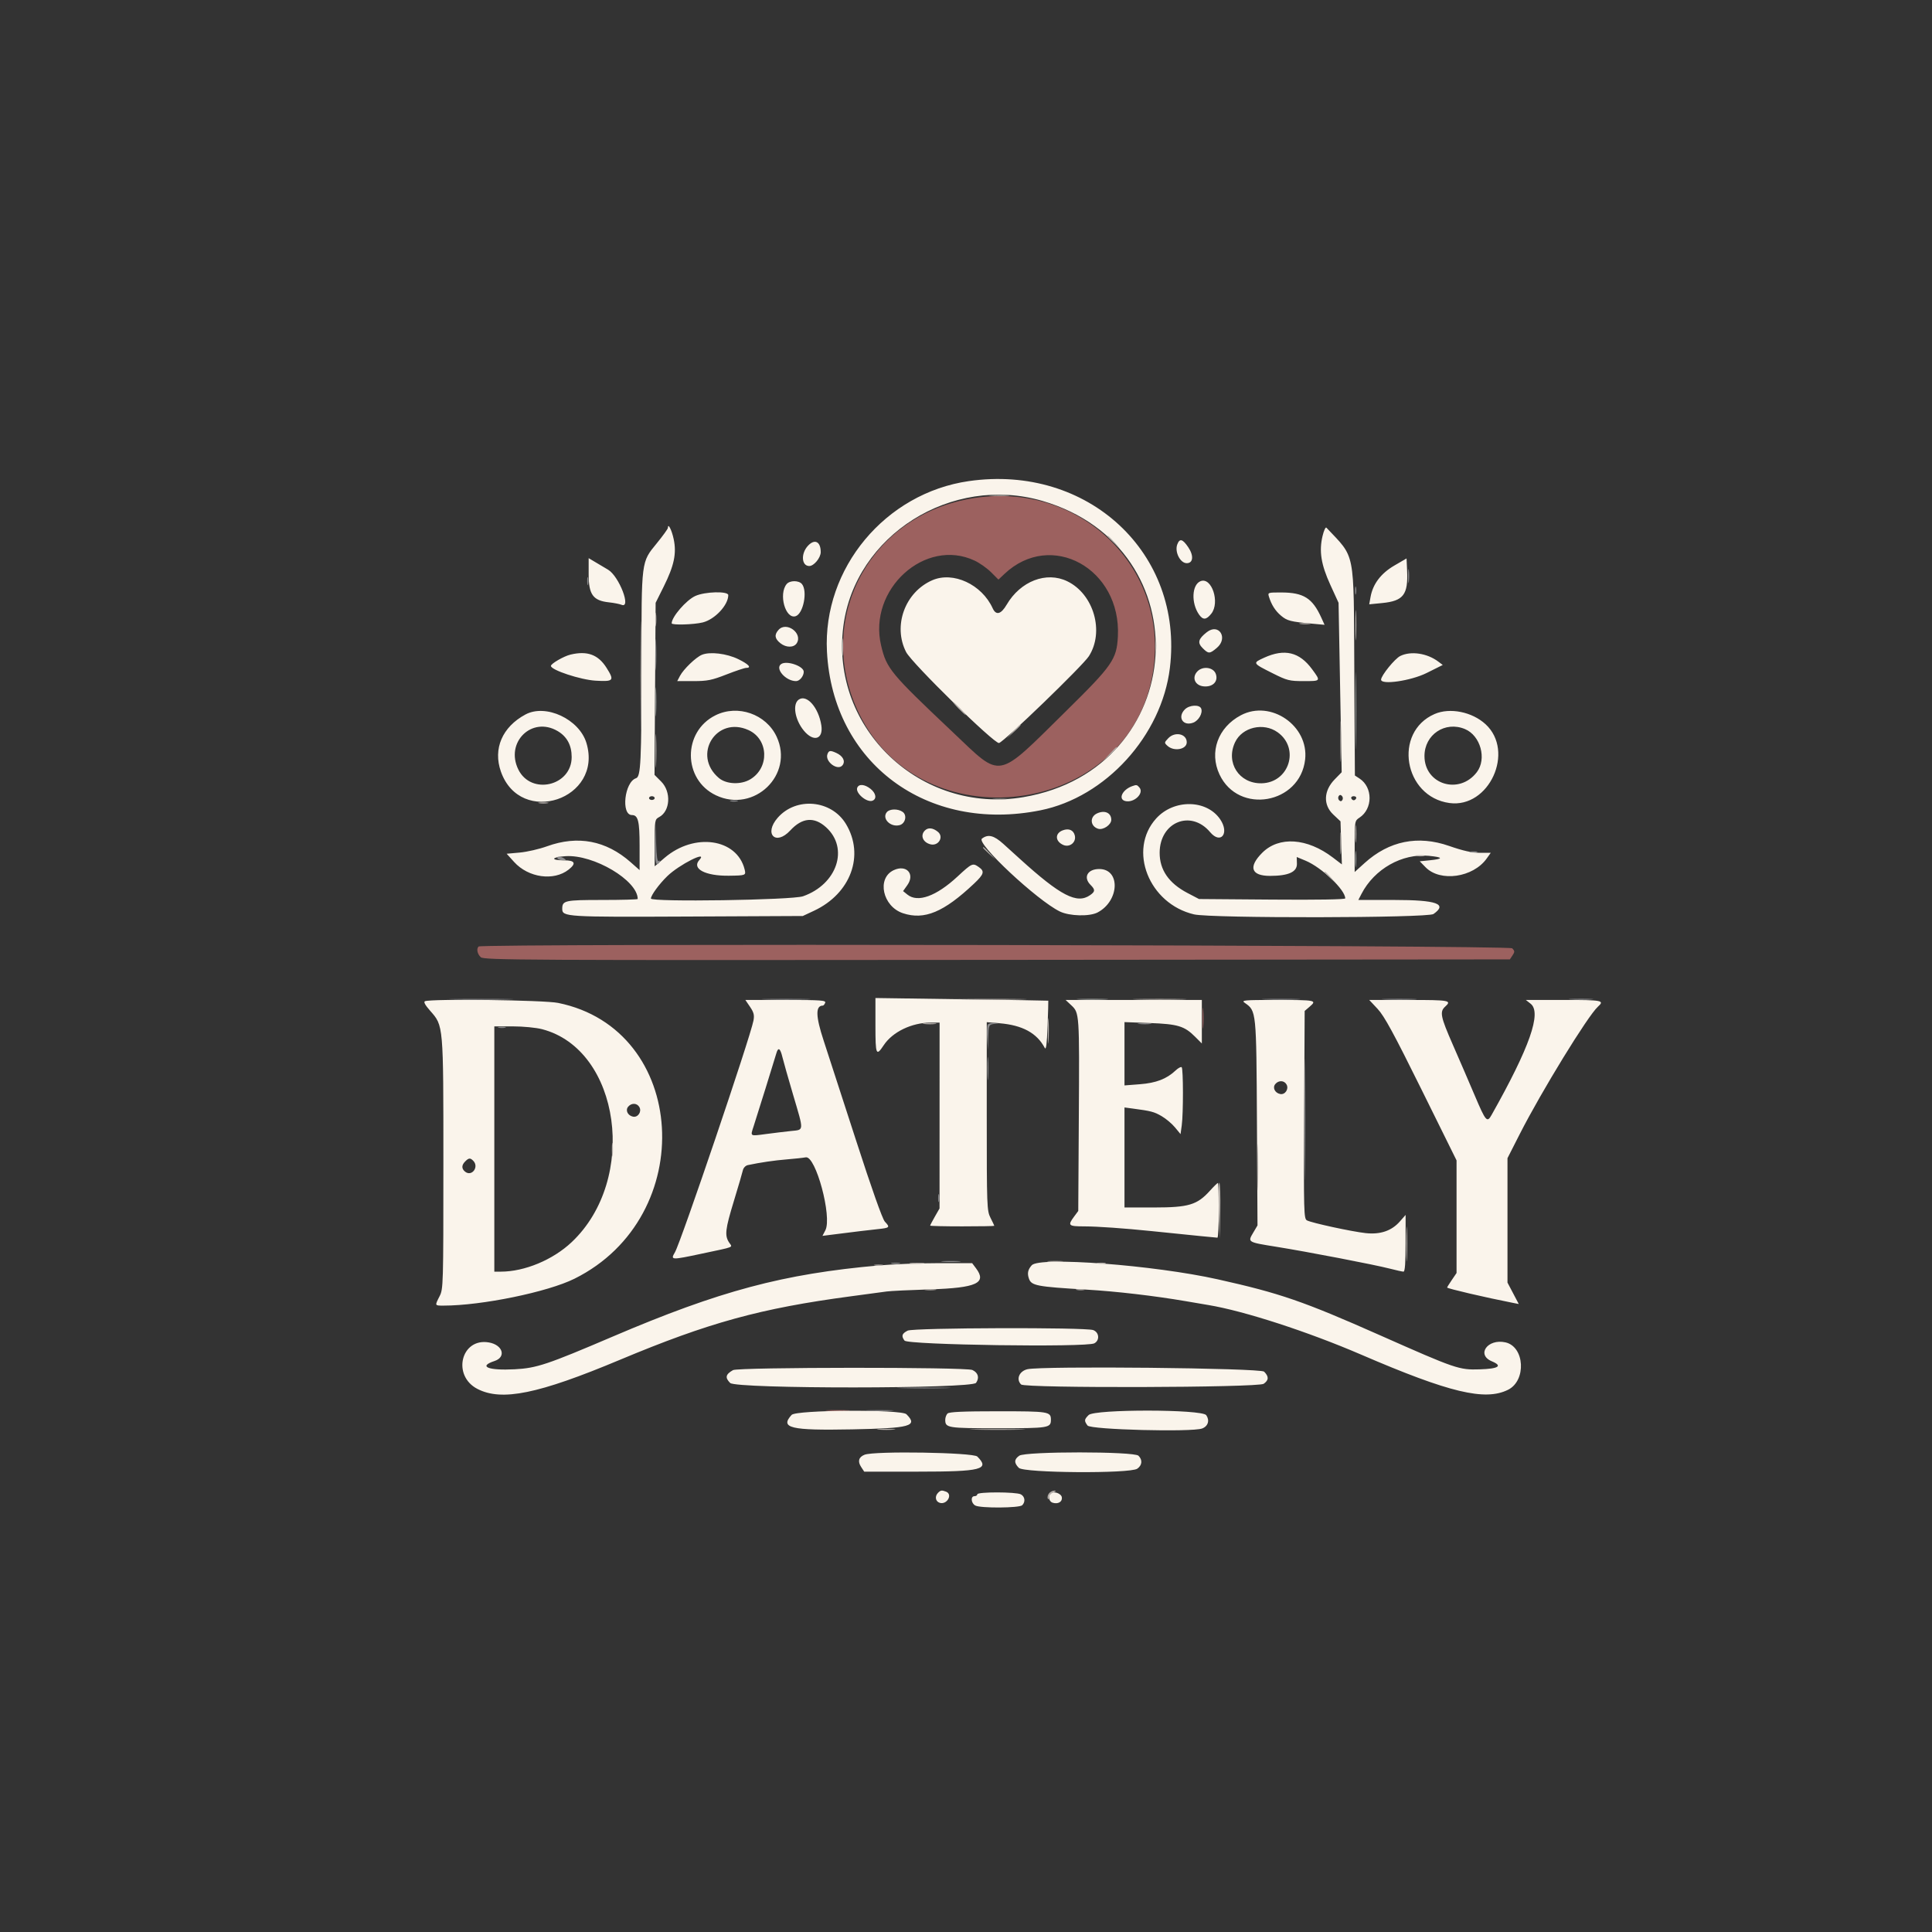 <svg id="svg" version="1.1" xmlns="http://www.w3.org/2000/svg" xmlns:xlink="http://www.w3.org/1999/xlink" width="400" height="400" viewBox="0, 0, 400,400"><rect x="0" y="0" width="400" height="400" fill="#333333" stroke="none"/><g id="svgg"><path id="path0" d="M199.609 103.500 C 179.156 107.876,168.741 129.155,177.908 147.839 C 190.928 174.376,232.861 169.157,238.502 140.298 C 242.959 117.498,222.898 98.517,199.609 103.500 M201.785 116.070 C 202.826 116.559,204.362 117.643,205.198 118.479 L 206.718 120.000 207.949 118.835 C 217.612 109.691,232.170 117.708,231.445 131.774 C 231.201 136.506,230.339 137.748,220.753 147.186 C 206.073 161.641,207.597 161.355,197.269 151.595 C 184.330 139.367,183.554 138.428,182.423 133.635 C 179.682 122.011,191.540 111.254,201.785 116.070 M99.089 195.964 C 98.603 196.449,98.825 197.532,99.543 198.182 C 100.206 198.782,108.054 198.822,206.429 198.731 L 312.600 198.633 313.153 197.799 C 313.637 197.070,313.628 196.887,313.076 196.334 C 312.419 195.678,99.743 195.309,99.089 195.964 M248.967 210.742 C 248.966 212.676,249.032 213.516,249.114 212.609 C 249.195 211.703,249.196 210.121,249.116 209.094 C 249.035 208.067,248.968 208.809,248.967 210.742 M171.387 292.085 C 172.515 292.164,174.360 292.164,175.488 292.085 C 176.616 292.006,175.693 291.941,173.438 291.941 C 171.182 291.941,170.259 292.006,171.387 292.085 " stroke="none" fill="#9c615f" fill-rule="evenodd"></path><path id="path1" d="M200.586 99.608 C 183.295 102.094,170.319 117.675,171.211 134.884 C 172.406 157.973,191.910 172.484,215.408 167.766 C 228.926 165.052,240.508 152.312,242.213 138.281 C 245.100 114.517,225.237 96.063,200.586 99.608 M215.820 103.708 C 249.133 113.438,246.220 159.180,211.914 165.035 C 190.679 168.659,171.887 150.855,174.604 129.684 C 177.025 110.812,197.013 98.215,215.820 103.708 M138.281 109.297 C 138.281 109.495,137.243 110.931,135.973 112.489 C 132.737 116.459,132.813 115.864,132.813 137.420 C 132.813 157.805,132.670 160.804,131.684 161.123 C 129.290 161.899,128.533 168.750,130.842 168.750 C 132.107 168.750,132.422 170.008,132.422 175.061 L 132.422 180.145 130.566 178.508 C 125.472 174.015,119.635 172.905,113.252 175.216 C 111.657 175.793,109.125 176.376,107.625 176.512 L 104.899 176.758 106.438 178.459 C 109.391 181.722,114.653 182.463,117.722 180.048 C 119.359 178.761,119.061 178.125,116.820 178.125 C 113.890 178.125,114.102 177.458,117.095 177.261 C 122.915 176.878,132.031 182.288,132.031 186.125 C 132.031 186.237,128.727 186.328,124.688 186.328 C 116.908 186.328,116.406 186.440,116.406 188.174 C 116.406 189.827,117.242 189.878,142.348 189.760 L 166.211 189.648 168.538 188.559 C 176.145 184.997,179.056 177.073,175.140 170.590 C 172.127 165.601,164.853 164.936,161.022 169.299 C 158.077 172.654,160.593 175.206,163.618 171.933 C 166.082 169.267,168.560 169.046,171.025 171.273 C 175.820 175.606,173.329 183.078,166.262 185.562 C 164.004 186.355,134.763 186.795,134.767 186.035 C 134.770 185.361,136.467 183.039,138.156 181.397 C 140.620 179.003,146.706 175.938,144.787 178.058 C 143.159 179.857,146.012 181.372,150.908 181.309 C 154.421 181.263,154.477 181.240,154.160 179.975 C 152.562 173.609,143.762 172.339,137.616 177.589 L 135.547 179.357 135.547 174.510 C 135.547 169.800,135.573 169.649,136.480 169.164 C 138.777 167.935,139.003 163.925,136.896 161.818 L 135.511 160.432 135.626 142.619 L 135.742 124.805 137.408 121.460 C 139.574 117.109,140.105 114.593,139.481 111.628 C 139.080 109.720,138.281 108.169,138.281 109.297 M273.825 110.952 C 273.068 114.107,273.508 116.881,275.436 121.094 L 277.135 124.805 277.457 142.343 L 277.780 159.881 276.326 161.371 C 274.041 163.710,273.920 166.640,276.025 168.625 L 277.538 170.052 277.679 174.510 L 277.821 178.967 275.961 177.547 C 270.639 173.485,264.800 173.090,261.333 176.557 C 258.396 179.494,259.025 181.350,262.953 181.343 C 266.786 181.336,268.565 180.525,268.514 178.807 L 268.474 177.435 270.291 178.190 C 273.624 179.575,278.516 184.221,278.516 186.001 C 278.516 186.229,272.704 186.325,263.379 186.252 L 248.242 186.133 245.853 184.884 C 241.986 182.863,240.068 180.076,240.093 176.515 C 240.139 170.169,246.573 167.567,250.545 172.289 C 252.737 174.894,254.596 172.545,252.637 169.646 C 249.837 165.504,243.029 165.408,239.368 169.461 C 233.468 175.992,237.859 187.112,247.208 189.312 C 250.744 190.145,295.589 190.075,296.788 189.236 C 299.761 187.153,297.462 186.328,288.688 186.328 L 281.230 186.328 281.886 185.059 C 284.550 179.906,290.307 176.653,295.814 177.189 C 298.847 177.485,298.904 177.821,295.972 178.118 L 293.945 178.323 295.153 179.560 C 298.190 182.669,304.993 181.694,307.804 177.747 L 308.647 176.563 306.374 176.564 C 304.766 176.564,302.911 176.150,300.027 175.144 C 293.554 172.888,287.604 174.092,282.520 178.688 L 280.469 180.541 280.469 175.241 C 280.469 169.989,280.478 169.934,281.465 169.287 C 284.243 167.467,284.256 163.011,281.489 161.197 L 280.516 160.560 280.395 138.776 C 280.254 113.499,280.686 115.705,274.617 109.246 C 274.449 109.067,274.093 109.835,273.825 110.952 M243.744 112.712 C 243.160 114.248,244.346 116.602,245.703 116.602 C 247.046 116.602,247.193 115.039,246.014 113.298 C 244.844 111.571,244.237 111.415,243.744 112.712 M167.285 112.988 C 165.772 114.609,165.937 117.188,167.553 117.188 C 168.518 117.188,169.922 115.480,169.922 114.308 C 169.922 112.122,168.675 111.498,167.285 112.988 M121.875 118.952 C 121.875 123.094,122.795 124.359,126.061 124.706 C 127.089 124.816,128.265 125.044,128.675 125.214 C 130.782 126.084,128.188 119.311,125.894 117.949 C 125.187 117.530,123.994 116.822,123.242 116.374 L 121.875 115.561 121.875 118.952 M288.688 117.088 C 285.907 118.707,284.236 120.912,283.757 123.595 L 283.484 125.119 286.176 124.853 C 290.566 124.419,291.554 123.130,291.326 118.138 L 291.211 115.619 288.688 117.088 M193.029 120.129 C 187.367 122.588,184.816 129.584,187.605 135.007 C 188.792 137.315,205.881 154.046,206.835 153.834 C 207.840 153.611,224.175 137.832,225.436 135.866 C 228.695 130.789,226.452 123.001,220.966 120.345 C 216.634 118.248,211.277 120.319,208.418 125.196 C 207.243 127.203,206.216 127.462,205.518 125.928 C 203.272 120.998,197.355 118.251,193.029 120.129 M248.574 120.322 C 246.754 121.030,246.577 124.859,248.255 127.246 C 249.071 128.408,249.762 128.355,250.791 127.051 C 252.622 124.732,250.874 119.428,248.574 120.322 M162.871 120.922 C 161.149 122.997,162.614 128.247,164.727 127.576 C 166.324 127.069,167.241 122.375,166.028 120.914 C 165.382 120.135,163.520 120.140,162.871 120.922 M143.945 123.395 C 142.051 124.269,139.063 127.730,139.063 129.050 C 139.063 129.459,143.673 129.328,145.505 128.866 C 148.018 128.233,150.781 125.275,150.781 123.217 C 150.781 122.351,145.933 122.477,143.945 123.395 M262.718 123.535 C 263.236 125.212,264.041 126.475,265.232 127.477 C 266.480 128.527,267.206 128.715,271.591 129.118 L 274.237 129.361 273.557 127.864 C 271.727 123.835,269.893 122.679,265.306 122.665 C 262.520 122.656,262.454 122.679,262.718 123.535 M161.193 130.402 C 160.271 131.421,160.391 132.243,161.600 133.193 C 162.783 134.124,164.368 134.111,164.960 133.166 C 166.248 131.107,162.827 128.596,161.193 130.402 M249.855 130.890 C 248.084 132.283,247.878 133.069,248.991 134.182 C 250.206 135.398,250.438 135.395,251.923 134.145 C 254.359 132.095,252.347 128.929,249.855 130.890 M118.109 135.529 C 116.732 135.857,114.063 137.401,114.063 137.868 C 114.063 138.723,120.211 140.753,123.340 140.930 C 127.063 141.142,127.250 140.918,125.572 138.259 C 123.844 135.523,121.591 134.698,118.109 135.529 M145.313 135.571 C 144.058 136.095,141.506 138.555,140.778 139.941 L 140.214 141.016 143.553 141.016 C 146.442 141.016,147.363 140.831,150.391 139.648 C 152.315 138.896,154.157 138.281,154.484 138.281 C 155.692 138.281,155.017 137.527,152.865 136.475 C 150.447 135.292,146.976 134.877,145.313 135.571 M261.747 136.164 C 259.281 137.284,259.281 137.285,263.538 139.418 C 266.481 140.894,266.966 141.016,269.885 141.016 C 273.507 141.016,273.482 141.050,271.656 138.560 C 269.037 134.990,265.968 134.248,261.747 136.164 M289.908 135.816 C 288.775 136.374,285.938 139.877,285.938 140.717 C 285.938 141.858,292.114 140.958,295.354 139.345 L 298.709 137.675 297.794 136.985 C 295.471 135.233,292.105 134.734,289.908 135.816 M161.764 137.464 C 160.355 138.356,162.636 141.016,164.811 141.016 C 165.559 141.016,166.406 139.989,166.406 139.082 C 166.406 137.926,162.941 136.718,161.764 137.464 M247.858 139.055 C 246.700 140.335,247.436 141.956,249.246 142.109 C 251.116 142.267,252.262 141.078,251.724 139.539 C 251.227 138.115,248.965 137.832,247.858 139.055 M165.392 144.830 C 164.029 145.744,164.551 148.996,166.427 151.270 C 168.435 153.705,170.499 153.079,170.049 150.171 C 169.482 146.502,167.053 143.717,165.392 144.830 M245.313 146.875 C 243.703 148.485,244.931 150.423,247.050 149.617 C 248.176 149.189,249.054 147.636,248.696 146.705 C 248.360 145.827,246.254 145.933,245.313 146.875 M108.789 147.927 C 103.985 150.509,102.041 155.032,103.706 159.752 C 107.756 171.231,124.911 165.496,121.416 153.831 C 119.939 148.902,113.006 145.660,108.789 147.927 M148.137 148.092 C 141.290 151.481,141.353 161.406,148.241 164.665 C 156.149 168.406,164.451 160.376,160.794 152.523 C 158.616 147.846,152.769 145.799,148.137 148.092 M256.915 148.083 C 252.158 150.593,250.310 155.715,252.488 160.352 C 256.416 168.715,269.173 166.482,270.214 157.248 C 271.001 150.263,263.101 144.818,256.915 148.083 M297.020 147.828 C 288.393 151.583,290.625 164.960,300.095 166.258 C 308.295 167.382,313.698 155.585,307.569 149.942 C 304.778 147.374,300.182 146.452,297.020 147.828 M115.442 151.354 C 117.384 152.492,118.359 154.293,118.359 156.740 C 118.359 162.747,109.957 164.703,107.311 159.312 C 104.547 153.679,110.113 148.231,115.442 151.354 M154.972 151.158 C 159.118 153.040,159.350 158.906,155.375 161.330 C 153.440 162.510,150.401 162.396,148.844 161.086 C 143.220 156.354,148.297 148.128,154.972 151.158 M264.516 151.607 C 269.165 154.918,266.919 162.057,261.192 162.172 C 256.532 162.266,253.710 157.885,255.712 153.665 C 257.192 150.546,261.584 149.519,264.516 151.607 M303.307 150.946 C 306.528 152.292,307.857 157.121,305.761 159.868 C 302.124 164.637,294.922 162.420,294.922 156.531 C 294.922 152.080,299.200 149.230,303.307 150.946 M241.859 152.864 C 241.030 153.746,241.026 153.794,241.724 154.426 C 243.078 155.651,245.703 155.161,245.703 153.683 C 245.703 151.912,243.245 151.388,241.859 152.864 M171.322 156.110 C 170.718 157.683,173.499 159.717,174.459 158.404 C 175.068 157.571,174.515 156.510,173.147 155.887 C 171.906 155.322,171.611 155.358,171.322 156.110 M177.479 163.100 C 177.062 164.188,179.466 166.226,180.636 165.777 C 181.572 165.418,181.370 164.213,180.221 163.310 C 179.004 162.353,177.802 162.261,177.479 163.100 M234.375 162.776 C 232.349 163.517,231.458 165.466,232.971 165.846 C 234.761 166.295,236.913 164.261,235.917 163.061 C 235.421 162.464,235.293 162.440,234.375 162.776 M277.930 165.625 C 277.741 165.931,277.516 165.953,277.256 165.693 C 277.041 165.478,276.993 165.096,277.148 164.844 C 277.337 164.538,277.562 164.515,277.823 164.776 C 278.037 164.991,278.086 165.373,277.930 165.625 M135.547 165.234 C 135.547 165.449,135.283 165.625,134.961 165.625 C 134.639 165.625,134.375 165.449,134.375 165.234 C 134.375 165.020,134.639 164.844,134.961 164.844 C 135.283 164.844,135.547 165.020,135.547 165.234 M280.785 165.264 C 280.708 165.495,280.478 165.684,280.273 165.684 C 280.069 165.684,279.839 165.495,279.762 165.264 C 279.685 165.033,279.915 164.844,280.273 164.844 C 280.632 164.844,280.861 165.033,280.785 165.264 M183.609 168.145 C 182.519 169.458,184.360 171.331,186.254 170.836 C 187.445 170.524,187.850 168.800,186.897 168.103 C 185.951 167.411,184.200 167.434,183.609 168.145 M227.085 168.430 C 225.573 169.162,225.729 171.067,227.344 171.581 C 228.389 171.914,230.078 170.771,230.078 169.730 C 230.078 168.267,228.678 167.660,227.085 168.430 M191.484 171.953 C 190.477 172.960,191.069 174.412,192.648 174.808 C 194.311 175.225,195.467 173.261,194.175 172.215 C 193.138 171.375,192.158 171.279,191.484 171.953 M220.045 171.906 C 218.392 172.517,218.424 174.157,220.104 174.923 C 221.456 175.539,222.881 174.386,222.524 172.964 C 222.245 171.854,221.289 171.446,220.045 171.906 M203.297 173.632 C 202.063 174.585,214.734 186.429,219.432 188.714 C 221.417 189.680,225.569 189.788,227.237 188.917 C 231.776 186.546,232.032 179.922,227.584 179.922 C 225.161 179.922,224.217 181.639,225.781 183.203 C 226.780 184.202,226.764 184.580,225.694 185.329 C 222.983 187.228,219.577 185.466,211.125 177.793 C 210.261 177.009,208.727 175.620,207.716 174.707 C 205.767 172.948,204.563 172.655,203.297 173.632 M198.249 181.474 C 193.843 185.563,190.004 186.946,187.866 185.215 L 186.973 184.492 187.851 183.259 C 189.507 180.934,187.647 178.914,185.008 180.172 C 181.469 181.860,182.743 187.686,186.955 189.076 C 191.378 190.536,195.398 188.861,201.660 182.948 C 203.737 180.988,203.907 180.396,202.647 179.514 C 201.387 178.632,201.243 178.696,198.249 181.474 M181.250 212.299 C 181.250 218.427,181.394 218.774,182.959 216.410 C 184.790 213.642,188.751 211.732,192.676 211.723 L 194.531 211.719 194.527 230.957 L 194.522 250.195 193.550 251.895 C 193.015 252.830,192.578 253.665,192.578 253.751 C 192.578 253.836,195.566 253.906,199.219 253.906 C 202.871 253.906,205.859 253.856,205.859 253.794 C 205.859 253.732,205.508 252.991,205.078 252.148 C 204.328 250.677,204.297 249.845,204.297 231.123 L 204.297 211.629 206.934 211.851 C 211.692 212.252,214.664 213.869,216.299 216.945 C 216.583 217.480,216.743 216.258,216.887 212.453 C 216.996 209.579,217.064 207.207,217.039 207.183 C 217.013 207.159,208.950 207.025,199.121 206.884 L 181.250 206.629 181.250 212.299 M87.985 207.291 C 87.658 207.423,88.014 208.081,89.041 209.249 C 91.839 212.427,91.797 211.941,91.797 240.994 C 91.797 266.057,91.774 266.874,91.016 268.359 C 89.997 270.356,89.979 270.313,91.826 270.313 C 99.720 270.313,113.389 267.504,118.945 264.741 C 144.790 251.888,142.479 213.093,115.544 207.641 C 112.616 207.048,89.321 206.753,87.985 207.291 M155.291 208.462 C 156.069 209.608,156.210 210.170,156.000 211.294 C 155.354 214.751,140.972 257.179,139.735 259.276 C 138.777 260.900,138.939 260.908,145.221 259.572 C 152.361 258.053,151.667 258.335,150.955 257.248 C 150.003 255.796,150.150 254.523,151.948 248.633 C 152.866 245.625,153.703 242.767,153.808 242.281 C 153.915 241.786,154.365 241.321,154.831 241.222 C 157.466 240.666,160.308 240.249,162.891 240.040 C 164.502 239.910,166.271 239.717,166.822 239.613 C 168.889 239.221,172.314 251.950,170.885 254.714 L 170.285 255.873 171.764 255.685 C 177.217 254.993,179.769 254.683,181.738 254.477 C 184.236 254.214,184.323 254.122,183.193 252.919 C 182.705 252.400,180.447 246.031,177.298 236.293 C 174.490 227.611,171.441 218.223,170.523 215.430 C 168.865 210.391,168.815 208.203,170.355 208.203 C 170.500 208.203,170.721 207.939,170.844 207.617 C 171.040 207.108,169.978 207.031,162.695 207.031 L 154.320 207.031 155.291 208.462 M221.803 208.136 C 223.481 209.703,223.489 209.825,223.359 231.315 L 223.242 250.717 222.363 251.905 C 221.010 253.735,221.193 253.906,224.512 253.910 C 227.200 253.913,232.742 254.302,238.477 254.891 C 247.759 255.844,251.802 256.249,252.051 256.249 C 252.212 256.250,252.344 253.701,252.344 250.586 C 252.344 247.471,252.255 244.922,252.147 244.922 C 252.039 244.922,251.292 245.653,250.487 246.546 C 247.859 249.462,246.088 249.992,238.965 249.996 L 232.813 250.000 232.813 239.644 L 232.813 229.288 234.473 229.508 C 238.325 230.019,238.945 230.181,240.499 231.083 C 241.396 231.604,242.645 232.655,243.275 233.419 L 244.419 234.808 244.671 232.974 C 245.005 230.537,244.993 221.295,244.656 220.958 C 244.510 220.812,243.938 221.118,243.386 221.639 C 241.540 223.381,239.358 224.220,235.999 224.479 L 232.813 224.725 232.813 218.171 L 232.813 211.617 237.988 211.804 C 243.828 212.015,245.216 212.429,247.404 214.618 L 248.828 216.042 248.828 211.536 L 248.828 207.031 234.724 207.031 L 220.621 207.031 221.803 208.136 M257.731 207.643 C 260.123 209.319,260.112 209.209,260.237 232.471 L 260.352 253.711 259.452 255.233 C 258.296 257.189,258.271 257.174,264.258 258.133 C 270.718 259.168,284.616 261.845,287.752 262.659 C 289.072 263.001,290.346 263.281,290.584 263.281 C 290.880 263.281,291.016 261.437,291.016 257.408 L 291.016 251.535 289.826 252.891 C 288.111 254.843,285.768 255.637,282.720 255.300 C 279.826 254.979,271.588 253.193,270.596 252.671 C 269.943 252.327,269.909 251.061,270.010 230.806 L 270.117 209.307 271.166 208.405 C 272.703 207.084,272.441 207.031,264.301 207.031 C 257.434 207.031,256.925 207.079,257.731 207.643 M285.238 208.903 C 286.611 210.371,288.562 213.956,294.276 225.511 L 301.563 240.247 301.563 251.905 L 301.563 263.563 300.586 265.002 C 300.049 265.793,299.609 266.498,299.609 266.568 C 299.609 266.778,307.528 268.626,313.178 269.734 L 314.443 269.982 313.276 267.764 L 312.109 265.546 312.109 252.667 L 312.109 239.788 314.652 234.788 C 319.131 225.980,328.744 210.313,330.826 208.428 C 332.263 207.128,331.776 207.031,323.775 207.031 L 315.910 207.031 316.900 207.810 C 319.230 209.643,316.706 216.832,308.809 230.849 C 307.880 232.499,307.620 232.200,305.353 226.866 C 304.142 224.013,302.090 219.259,300.794 216.301 C 298.233 210.455,298.036 209.469,299.219 208.398 C 300.623 207.128,300.096 207.031,291.743 207.031 L 283.487 207.031 285.238 208.903 M112.235 213.084 C 128.448 217.307,132.173 244.141,118.355 257.176 C 114.470 260.842,108.608 263.281,103.685 263.281 L 102.344 263.281 102.344 237.891 L 102.344 212.500 106.168 212.500 C 108.302 212.500,110.983 212.758,112.235 213.084 M161.986 218.848 C 162.206 219.761,163.202 223.272,164.201 226.651 C 166.480 234.366,166.508 233.876,163.770 234.164 C 162.534 234.293,160.223 234.573,158.633 234.784 C 155.192 235.242,155.331 235.328,156.034 233.172 C 156.712 231.091,160.383 219.305,160.738 218.066 C 161.119 216.739,161.543 217.004,161.986 218.848 M266.377 224.555 C 266.878 225.490,266.056 226.704,265.055 226.507 C 263.961 226.292,263.416 225.193,264.035 224.447 C 264.729 223.611,265.901 223.666,266.377 224.555 M132.393 229.243 C 132.893 230.178,132.071 231.391,131.071 231.195 C 129.976 230.980,129.432 229.880,130.051 229.134 C 130.744 228.299,131.917 228.353,132.393 229.243 M97.969 240.313 C 99.256 241.600,97.660 243.715,96.270 242.563 C 95.535 241.952,95.551 241.224,96.317 240.458 C 97.054 239.721,97.351 239.695,97.969 240.313 M182.031 261.989 C 162.158 263.742,149.035 267.247,126.836 276.734 C 113.244 282.542,111.115 283.252,106.576 283.494 C 101.081 283.787,98.938 282.916,102.373 281.787 C 104.882 280.962,104.101 278.425,101.187 277.932 C 95.448 276.963,93.540 284.824,98.849 287.562 C 103.887 290.161,111.429 288.621,128.320 281.545 C 146.750 273.824,157.457 270.879,176.172 268.384 C 179.502 267.940,182.842 267.490,183.594 267.385 C 184.346 267.279,188.389 267.083,192.578 266.950 C 202.183 266.644,204.368 265.644,202.080 262.597 L 201.273 261.523 194.289 261.523 C 190.448 261.523,184.932 261.733,182.031 261.989 M213.609 261.958 C 212.812 262.865,212.651 263.614,213.022 264.704 C 213.527 266.186,214.604 266.393,225.000 267.005 C 231.131 267.365,239.036 268.288,245.508 269.397 C 247.441 269.729,249.551 270.088,250.195 270.195 C 257.605 271.426,270.769 275.701,281.836 280.470 C 300.113 288.347,307.464 290.105,312.224 287.740 C 316.067 285.831,315.671 278.798,311.671 277.919 C 307.997 277.112,305.597 280.477,308.871 281.845 C 311.172 282.806,310.290 283.386,306.339 283.510 C 302.089 283.644,301.419 283.415,285.724 276.456 C 269.810 269.400,265.030 267.752,252.148 264.876 C 238.931 261.924,215.218 260.130,213.609 261.958 M187.921 275.494 C 186.721 276.106,186.566 276.595,187.268 277.555 C 187.925 278.454,224.949 278.989,226.568 278.122 C 227.723 277.504,227.587 275.854,226.342 275.381 C 224.769 274.783,189.109 274.888,187.921 275.494 M151.758 283.670 C 150.219 284.543,150.068 285.225,151.172 286.328 C 152.420 287.576,201.208 287.552,202.083 286.303 C 202.821 285.249,202.515 284.188,201.316 283.641 C 199.950 283.019,152.858 283.046,151.758 283.670 M212.695 283.486 C 211.010 283.900,210.330 285.564,211.406 286.641 C 212.203 287.437,260.487 287.303,261.632 286.501 C 262.707 285.748,262.733 284.999,261.719 283.984 C 260.968 283.233,215.599 282.772,212.695 283.486 M163.893 292.940 C 161.434 295.657,163.626 296.184,176.364 295.937 C 188.515 295.702,190.122 295.256,187.667 292.801 C 186.630 291.764,164.843 291.891,163.893 292.940 M196.172 292.656 C 195.914 292.914,195.703 293.494,195.703 293.945 C 195.703 295.633,196.138 295.703,206.641 295.703 C 217.143 295.703,217.578 295.633,217.578 293.945 C 217.578 292.257,217.143 292.188,206.641 292.188 C 199.384 292.188,196.512 292.316,196.172 292.656 M225.391 292.969 C 224.461 293.898,224.436 294.144,225.163 295.140 C 225.793 296.003,246.816 296.543,248.900 295.750 C 250.122 295.285,250.492 294.069,249.739 292.994 C 248.872 291.756,226.626 291.733,225.391 292.969 M178.995 301.187 C 177.776 301.677,177.529 302.558,178.286 303.714 L 178.924 304.688 190.156 304.688 C 203.200 304.688,205.006 304.224,202.344 301.563 C 201.487 300.706,181.013 300.377,178.995 301.187 M211.024 301.389 C 209.949 302.142,209.923 302.892,210.938 303.906 C 212.007 304.975,233.960 305.130,235.460 304.079 C 236.476 303.368,236.581 302.262,235.714 301.395 C 234.797 300.478,212.333 300.473,211.024 301.389 M194.219 309.063 C 193.493 309.788,193.664 310.858,194.550 311.139 C 196.055 311.616,197.324 309.390,195.866 308.831 C 194.994 308.496,194.751 308.530,194.219 309.063 M202.344 309.375 C 202.344 309.590,202.080 309.766,201.758 309.766 C 200.910 309.766,201.038 311.229,201.927 311.705 C 203.009 312.284,211.051 312.230,211.641 311.641 C 212.344 310.937,212.205 309.844,211.354 309.389 C 210.371 308.863,202.344 308.850,202.344 309.375 M217.466 309.227 C 216.929 309.764,217.195 310.887,217.914 311.115 C 219.048 311.475,219.978 310.942,219.845 310.009 C 219.726 309.175,218.064 308.629,217.466 309.227 " stroke="none" fill="#faf4eb" fill-rule="evenodd"></path><path id="path2" d="M280.644 147.070 C 280.643 154.160,280.696 157.116,280.761 153.638 C 280.826 150.161,280.826 144.360,280.761 140.747 C 280.697 137.135,280.644 139.980,280.644 147.070 M135.697 145.313 C 135.697 147.998,135.760 149.097,135.836 147.754 C 135.912 146.411,135.912 144.214,135.836 142.871 C 135.760 141.528,135.697 142.627,135.697 145.313 M280.597 177.930 C 280.599 179.434,280.669 180.001,280.754 179.191 C 280.838 178.380,280.837 177.150,280.751 176.456 C 280.664 175.763,280.595 176.426,280.597 177.930 M223.535 206.930 C 224.985 207.005,227.358 207.005,228.809 206.930 C 230.259 206.855,229.072 206.794,226.172 206.794 C 223.271 206.794,222.085 206.855,223.535 206.930 " stroke="none" fill="#9a9d9a" fill-rule="evenodd"></path><path id="path3" d="M291.527 119.336 C 291.529 120.625,291.602 121.105,291.689 120.403 C 291.776 119.701,291.774 118.646,291.685 118.059 C 291.596 117.472,291.525 118.047,291.527 119.336 M121.575 120.313 C 121.575 121.064,121.655 121.372,121.754 120.996 C 121.852 120.620,121.852 120.005,121.754 119.629 C 121.655 119.253,121.575 119.561,121.575 120.313 M280.559 122.266 C 280.559 123.018,280.640 123.325,280.738 122.949 C 280.836 122.573,280.836 121.958,280.738 121.582 C 280.640 121.206,280.559 121.514,280.559 122.266 M135.700 135.547 C 135.700 138.447,135.761 139.634,135.837 138.184 C 135.912 136.733,135.912 134.360,135.837 132.910 C 135.761 131.460,135.700 132.646,135.700 135.547 M151.270 165.894 C 151.646 165.993,152.261 165.993,152.637 165.894 C 153.013 165.796,152.705 165.716,151.953 165.716 C 151.201 165.716,150.894 165.796,151.270 165.894 M135.629 174.707 C 135.553 178.597,135.817 179.659,136.561 178.455 C 136.730 178.181,136.668 178.110,136.402 178.274 C 136.094 178.465,135.928 177.364,135.838 174.526 L 135.712 170.508 135.629 174.707 M304.395 176.441 C 304.771 176.539,305.386 176.539,305.762 176.441 C 306.138 176.343,305.830 176.263,305.078 176.263 C 304.326 176.263,304.019 176.343,304.395 176.441 M115.430 177.734 C 115.562 177.949,116.056 178.122,116.527 178.119 C 117.223 178.114,117.273 178.042,116.797 177.734 C 116.027 177.237,115.122 177.237,115.430 177.734 M94.238 206.933 C 97.192 206.999,102.026 206.999,104.980 206.933 C 107.935 206.866,105.518 206.812,99.609 206.812 C 93.701 206.812,91.284 206.866,94.238 206.933 M158.713 206.932 C 161.034 207.002,164.725 207.001,166.916 206.932 C 169.106 206.862,167.207 206.806,162.695 206.806 C 158.184 206.806,156.391 206.863,158.713 206.932 M262.012 206.931 C 263.784 207.004,266.685 207.004,268.457 206.931 C 270.229 206.859,268.779 206.800,265.234 206.800 C 261.689 206.800,260.239 206.859,262.012 206.931 M286.834 206.931 C 288.509 207.005,291.146 207.004,292.694 206.930 C 294.241 206.856,292.871 206.796,289.648 206.797 C 286.426 206.797,285.159 206.858,286.834 206.931 M325.293 206.929 C 326.421 207.008,328.267 207.008,329.395 206.929 C 330.522 206.850,329.600 206.785,327.344 206.785 C 325.088 206.785,324.165 206.850,325.293 206.929 M204.459 212.251 C 204.347 212.543,204.319 213.818,204.397 215.083 L 204.540 217.383 204.614 214.772 C 204.685 212.246,204.722 212.156,205.762 211.999 L 206.836 211.836 205.749 211.777 C 205.147 211.745,204.572 211.956,204.459 212.251 M235.847 212.002 C 236.549 212.089,237.604 212.087,238.191 211.998 C 238.778 211.909,238.203 211.838,236.914 211.840 C 235.625 211.842,235.145 211.915,235.847 212.002 M270.104 231.836 C 270.104 243.008,270.154 247.522,270.215 241.867 C 270.276 236.212,270.276 227.072,270.214 221.555 C 270.153 216.037,270.103 220.664,270.104 231.836 M103.223 212.769 C 103.599 212.868,104.214 212.868,104.590 212.769 C 104.966 212.671,104.658 212.591,103.906 212.591 C 103.154 212.591,102.847 212.671,103.223 212.769 M204.440 221.289 C 204.441 223.438,204.506 224.267,204.585 223.131 C 204.664 221.996,204.664 220.238,204.583 219.225 C 204.503 218.212,204.439 219.141,204.440 221.289 M194.231 248.047 C 194.231 248.799,194.312 249.106,194.410 248.730 C 194.508 248.354,194.508 247.739,194.410 247.363 C 194.312 246.987,194.231 247.295,194.231 248.047 M195.215 261.224 C 196.128 261.306,197.622 261.306,198.535 261.224 C 199.448 261.141,198.701 261.074,196.875 261.074 C 195.049 261.074,194.302 261.141,195.215 261.224 M184.673 261.604 C 185.158 261.698,185.862 261.694,186.235 261.597 C 186.608 261.499,186.211 261.422,185.352 261.427 C 184.492 261.431,184.187 261.511,184.673 261.604 M186.838 287.401 C 189.375 287.469,193.418 287.469,195.823 287.401 C 198.228 287.332,196.152 287.277,191.211 287.277 C 186.270 287.277,184.302 287.333,186.838 287.401 M179.590 292.086 C 180.933 292.162,183.130 292.162,184.473 292.086 C 185.815 292.010,184.717 291.947,182.031 291.947 C 179.346 291.947,178.247 292.010,179.590 292.086 " stroke="none" fill="#8b8b8d" fill-rule="evenodd"></path><path id="path4" d="M205.188 102.631 C 206.215 102.712,207.797 102.711,208.703 102.629 C 209.610 102.547,208.770 102.481,206.836 102.482 C 204.902 102.484,204.161 102.551,205.188 102.631 M229.297 111.060 C 229.297 111.127,229.868 111.698,230.566 112.329 L 231.836 113.477 230.689 112.207 C 229.619 111.024,229.297 110.758,229.297 111.060 M132.602 139.844 C 132.602 149.834,132.653 153.921,132.714 148.926 C 132.776 143.931,132.776 135.757,132.714 130.762 C 132.653 125.767,132.602 129.854,132.602 139.844 M280.621 129.492 C 280.621 132.285,280.683 133.376,280.759 131.917 C 280.834 130.458,280.834 128.173,280.758 126.839 C 280.682 125.505,280.620 126.699,280.621 129.492 M135.668 128.320 C 135.670 129.609,135.743 130.090,135.830 129.388 C 135.917 128.685,135.915 127.631,135.826 127.044 C 135.737 126.457,135.666 127.031,135.668 128.320 M269.244 129.187 C 269.837 129.276,270.716 129.274,271.197 129.181 C 271.677 129.089,271.191 129.015,270.117 129.018 C 269.043 129.021,268.650 129.097,269.244 129.187 M174.350 133.984 C 174.350 135.596,174.419 136.255,174.503 135.449 C 174.588 134.644,174.588 133.325,174.503 132.520 C 174.419 131.714,174.350 132.373,174.350 133.984 M239.184 133.789 C 239.186 135.078,239.259 135.558,239.346 134.856 C 239.433 134.154,239.431 133.100,239.342 132.513 C 239.252 131.926,239.181 132.500,239.184 133.789 M198.438 146.680 C 199.166 147.432,199.851 148.047,199.958 148.047 C 200.065 148.047,199.557 147.432,198.828 146.680 C 198.099 145.928,197.415 145.313,197.308 145.313 C 197.200 145.313,197.709 145.928,198.438 146.680 M277.504 153.516 C 277.504 157.275,277.563 158.813,277.635 156.934 C 277.706 155.054,277.706 151.978,277.635 150.098 C 277.563 148.218,277.504 149.756,277.504 153.516 M135.702 155.469 C 135.702 158.584,135.763 159.858,135.837 158.301 C 135.911 156.743,135.911 154.194,135.837 152.637 C 135.763 151.079,135.702 152.354,135.702 155.469 M209.745 151.465 L 208.398 152.930 209.863 151.584 C 211.227 150.331,211.508 150.000,211.209 150.000 C 211.144 150.000,210.485 150.659,209.745 151.465 M229.666 156.152 L 228.320 157.617 229.785 156.271 C 231.149 155.018,231.430 154.688,231.131 154.688 C 231.066 154.688,230.407 155.347,229.666 156.152 M205.762 165.517 C 206.460 165.604,207.603 165.604,208.301 165.517 C 208.999 165.430,208.428 165.359,207.031 165.359 C 205.635 165.359,205.063 165.430,205.762 165.517 M111.621 166.291 C 112.104 166.384,112.896 166.384,113.379 166.291 C 113.862 166.198,113.467 166.122,112.500 166.122 C 111.533 166.122,111.138 166.198,111.621 166.291 M280.600 172.656 C 280.600 174.268,280.669 174.927,280.753 174.121 C 280.838 173.315,280.838 171.997,280.753 171.191 C 280.669 170.386,280.600 171.045,280.600 172.656 M277.485 174.609 C 277.485 176.650,277.550 177.485,277.631 176.465 C 277.711 175.444,277.711 173.774,277.631 172.754 C 277.550 171.733,277.485 172.568,277.485 174.609 M203.516 175.513 C 203.516 175.580,204.087 176.151,204.785 176.782 L 206.055 177.930 204.907 176.660 C 203.838 175.477,203.516 175.211,203.516 175.513 M293.266 177.229 C 293.752 177.323,294.455 177.319,294.829 177.222 C 295.202 177.124,294.805 177.047,293.945 177.052 C 293.086 177.056,292.780 177.136,293.266 177.229 M274.219 180.591 C 274.219 180.658,274.790 181.229,275.488 181.861 L 276.758 183.008 275.611 181.738 C 274.541 180.555,274.219 180.289,274.219 180.591 M199.536 206.933 C 202.826 206.998,208.099 206.998,211.255 206.933 C 214.410 206.867,211.719 206.814,205.273 206.814 C 198.828 206.814,196.246 206.868,199.536 206.933 M235.667 206.933 C 238.203 207.001,242.246 207.000,244.651 206.932 C 247.056 206.864,244.980 206.808,240.039 206.808 C 235.098 206.808,233.130 206.864,235.667 206.933 M216.943 213.477 C 216.944 215.840,217.008 216.756,217.086 215.513 C 217.164 214.270,217.163 212.336,217.084 211.216 C 217.006 210.096,216.942 211.113,216.943 213.477 M191.316 212.002 C 192.018 212.089,193.072 212.087,193.659 211.998 C 194.246 211.909,193.672 211.838,192.383 211.840 C 191.094 211.842,190.613 211.915,191.316 212.002 M260.320 241.602 C 260.320 245.898,260.377 247.710,260.447 245.626 C 260.517 243.543,260.518 240.027,260.448 237.814 C 260.378 235.600,260.321 237.305,260.320 241.602 M126.684 238.086 C 126.686 239.375,126.759 239.855,126.846 239.153 C 126.933 238.451,126.931 237.396,126.842 236.809 C 126.752 236.222,126.681 236.797,126.684 238.086 M252.342 250.507 L 252.536 256.445 252.647 250.812 C 252.707 247.714,252.620 245.041,252.453 244.873 C 252.285 244.705,252.236 247.240,252.342 250.507 M291.172 257.617 C 291.172 260.840,291.233 262.106,291.306 260.431 C 291.380 258.757,291.379 256.120,291.305 254.572 C 291.231 253.024,291.171 254.395,291.172 257.617 M217.081 261.219 C 217.775 261.306,219.005 261.307,219.816 261.223 C 220.626 261.138,220.059 261.067,218.555 261.066 C 217.051 261.064,216.388 261.133,217.081 261.219 M188.574 261.611 C 189.272 261.697,190.415 261.697,191.113 261.611 C 191.812 261.524,191.240 261.453,189.844 261.453 C 188.447 261.453,187.876 261.524,188.574 261.611 M227.251 261.604 C 227.737 261.698,228.440 261.694,228.813 261.597 C 229.187 261.499,228.789 261.422,227.930 261.427 C 227.070 261.431,226.765 261.511,227.251 261.604 M181.157 261.995 C 181.643 262.088,182.346 262.085,182.719 261.987 C 183.093 261.889,182.695 261.813,181.836 261.817 C 180.977 261.822,180.671 261.902,181.157 261.995 M191.504 267.077 C 192.095 267.166,193.062 267.166,193.652 267.077 C 194.243 266.987,193.760 266.914,192.578 266.914 C 191.396 266.914,190.913 266.987,191.504 267.077 M222.954 267.073 C 223.440 267.167,224.143 267.163,224.516 267.065 C 224.890 266.967,224.492 266.891,223.633 266.895 C 222.773 266.900,222.468 266.980,222.954 267.073 M181.944 295.990 C 182.863 296.072,184.269 296.071,185.069 295.987 C 185.869 295.903,185.117 295.836,183.398 295.837 C 181.680 295.838,181.025 295.907,181.944 295.990 M201.878 295.995 C 204.522 296.063,208.741 296.063,211.253 295.995 C 213.765 295.927,211.602 295.871,206.445 295.872 C 201.289 295.872,199.234 295.927,201.878 295.995 M217.198 309.167 C 216.937 309.482,216.814 309.965,216.924 310.241 C 217.049 310.551,217.138 310.477,217.157 310.046 C 217.174 309.663,217.583 309.191,218.066 308.997 C 218.661 308.757,218.740 308.635,218.310 308.619 C 217.960 308.605,217.460 308.852,217.198 309.167 " stroke="none" fill="#b7b1ac" fill-rule="evenodd"></path></g></svg>